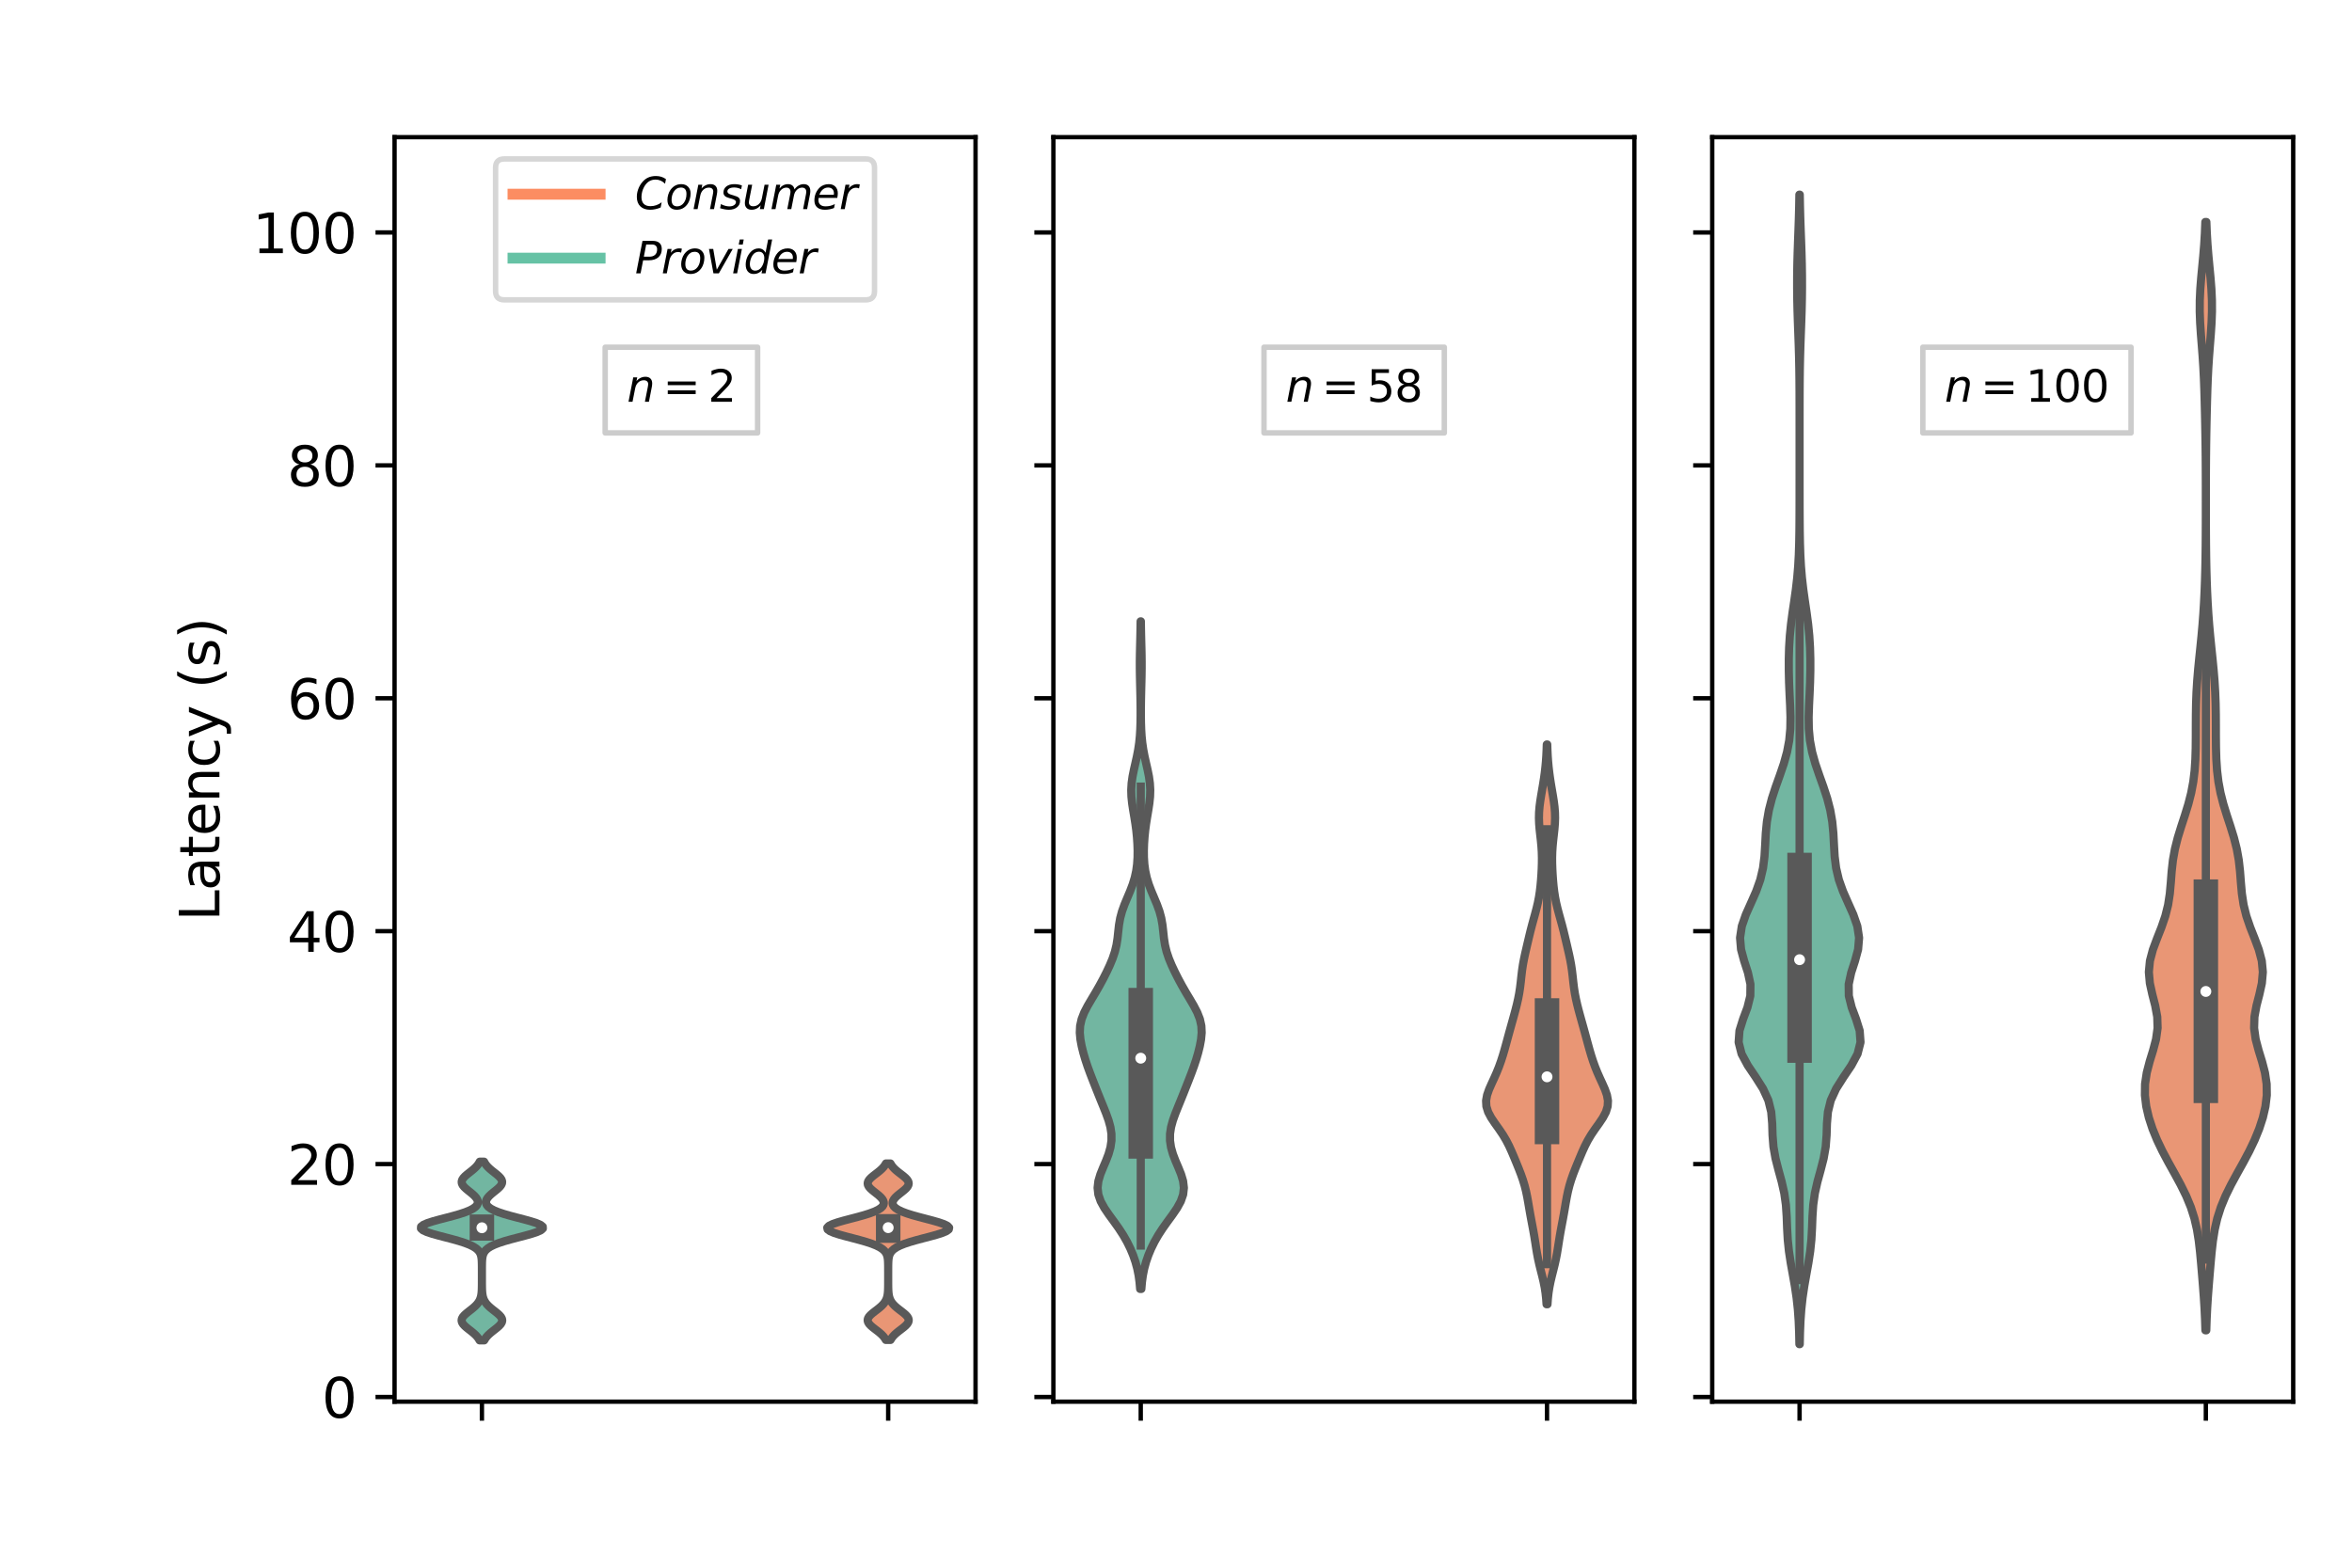 <?xml version="1.0" encoding="utf-8" standalone="no"?>
<!DOCTYPE svg PUBLIC "-//W3C//DTD SVG 1.1//EN"
  "http://www.w3.org/Graphics/SVG/1.1/DTD/svg11.dtd">
<svg xmlns:xlink="http://www.w3.org/1999/xlink" width="432pt" height="288pt" viewBox="0 0 432 288" xmlns="http://www.w3.org/2000/svg" version="1.1">
 <defs>
  <style type="text/css">*{stroke-linejoin: round; stroke-linecap: butt}</style>
 </defs>
 <g id="figure_1">
  <g id="patch_1">
   <path d="M 0 288 
L 432 288 
L 432 0 
L 0 0 
z
" style="fill: #ffffff"/>
  </g>
  <g id="axes_1">
   <g id="patch_2">
    <path d="M 72.47 257.498 
L 179.18 257.498 
L 179.18 25.2 
L 72.47 25.2 
z
" style="fill: #ffffff"/>
   </g>
   <g id="PolyCollection_1">
    <defs>
     <path id="m77e61d93c8" d="M 88.938 -41.762 
L 88.09 -41.762 
L 87.897 -42.093 
L 87.647 -42.425 
L 87.339 -42.756 
L 86.977 -43.088 
L 86.573 -43.419 
L 86.149 -43.751 
L 85.732 -44.083 
L 85.356 -44.414 
L 85.053 -44.746 
L 84.854 -45.077 
L 84.778 -45.409 
L 84.834 -45.74 
L 85.015 -46.072 
L 85.303 -46.404 
L 85.67 -46.735 
L 86.083 -47.067 
L 86.508 -47.398 
L 86.917 -47.73 
L 87.286 -48.061 
L 87.603 -48.393 
L 87.862 -48.725 
L 88.063 -49.056 
L 88.213 -49.388 
L 88.32 -49.719 
L 88.394 -50.051 
L 88.442 -50.382 
L 88.472 -50.714 
L 88.491 -51.046 
L 88.501 -51.377 
L 88.507 -51.709 
L 88.511 -52.04 
L 88.512 -52.372 
L 88.513 -52.703 
L 88.513 -53.035 
L 88.514 -53.367 
L 88.514 -53.698 
L 88.514 -54.03 
L 88.514 -54.361 
L 88.513 -54.693 
L 88.512 -55.024 
L 88.511 -55.356 
L 88.507 -55.688 
L 88.5 -56.019 
L 88.488 -56.351 
L 88.464 -56.682 
L 88.423 -57.014 
L 88.353 -57.345 
L 88.24 -57.677 
L 88.064 -58.009 
L 87.801 -58.34 
L 87.423 -58.672 
L 86.903 -59.003 
L 86.219 -59.335 
L 85.358 -59.666 
L 84.326 -59.998 
L 83.151 -60.33 
L 81.886 -60.661 
L 80.611 -60.993 
L 79.419 -61.324 
L 78.414 -61.656 
L 77.69 -61.987 
L 77.32 -62.319 
L 77.343 -62.651 
L 77.756 -62.982 
L 78.516 -63.314 
L 79.547 -63.645 
L 80.753 -63.977 
L 82.03 -64.308 
L 83.284 -64.64 
L 84.437 -64.972 
L 85.438 -65.303 
L 86.258 -65.635 
L 86.889 -65.966 
L 87.338 -66.298 
L 87.622 -66.629 
L 87.758 -66.961 
L 87.765 -67.293 
L 87.66 -67.624 
L 87.455 -67.956 
L 87.167 -68.287 
L 86.813 -68.619 
L 86.414 -68.951 
L 85.998 -69.282 
L 85.599 -69.614 
L 85.249 -69.945 
L 84.984 -70.277 
L 84.828 -70.608 
L 84.798 -70.94 
L 84.897 -71.272 
L 85.115 -71.603 
L 85.43 -71.935 
L 85.813 -72.266 
L 86.23 -72.598 
L 86.649 -72.929 
L 87.044 -73.261 
L 87.396 -73.593 
L 87.693 -73.924 
L 87.931 -74.256 
L 88.115 -74.587 
L 88.913 -74.587 
L 88.913 -74.587 
L 89.096 -74.256 
L 89.335 -73.924 
L 89.632 -73.593 
L 89.983 -73.261 
L 90.378 -72.929 
L 90.798 -72.598 
L 91.215 -72.266 
L 91.597 -71.935 
L 91.913 -71.603 
L 92.131 -71.272 
L 92.23 -70.94 
L 92.2 -70.608 
L 92.044 -70.277 
L 91.778 -69.945 
L 91.429 -69.614 
L 91.03 -69.282 
L 90.614 -68.951 
L 90.215 -68.619 
L 89.86 -68.287 
L 89.572 -67.956 
L 89.368 -67.624 
L 89.262 -67.293 
L 89.27 -66.961 
L 89.406 -66.629 
L 89.689 -66.298 
L 90.139 -65.966 
L 90.769 -65.635 
L 91.589 -65.303 
L 92.59 -64.972 
L 93.744 -64.64 
L 94.998 -64.308 
L 96.275 -63.977 
L 97.48 -63.645 
L 98.512 -63.314 
L 99.272 -62.982 
L 99.684 -62.651 
L 99.707 -62.319 
L 99.338 -61.987 
L 98.614 -61.656 
L 97.609 -61.324 
L 96.417 -60.993 
L 95.141 -60.661 
L 93.877 -60.33 
L 92.702 -59.998 
L 91.67 -59.666 
L 90.809 -59.335 
L 90.124 -59.003 
L 89.604 -58.672 
L 89.226 -58.34 
L 88.963 -58.009 
L 88.787 -57.677 
L 88.674 -57.345 
L 88.605 -57.014 
L 88.564 -56.682 
L 88.54 -56.351 
L 88.527 -56.019 
L 88.52 -55.688 
L 88.517 -55.356 
L 88.515 -55.024 
L 88.514 -54.693 
L 88.514 -54.361 
L 88.514 -54.03 
L 88.514 -53.698 
L 88.514 -53.367 
L 88.514 -53.035 
L 88.515 -52.703 
L 88.515 -52.372 
L 88.517 -52.04 
L 88.52 -51.709 
L 88.526 -51.377 
L 88.537 -51.046 
L 88.555 -50.714 
L 88.586 -50.382 
L 88.634 -50.051 
L 88.707 -49.719 
L 88.814 -49.388 
L 88.964 -49.056 
L 89.166 -48.725 
L 89.424 -48.393 
L 89.741 -48.061 
L 90.111 -47.73 
L 90.52 -47.398 
L 90.945 -47.067 
L 91.358 -46.735 
L 91.725 -46.404 
L 92.013 -46.072 
L 92.194 -45.74 
L 92.249 -45.409 
L 92.174 -45.077 
L 91.974 -44.746 
L 91.672 -44.414 
L 91.296 -44.083 
L 90.879 -43.751 
L 90.454 -43.419 
L 90.051 -43.088 
L 89.688 -42.756 
L 89.38 -42.425 
L 89.131 -42.093 
L 88.938 -41.762 
z
" style="stroke: #595959; stroke-width: 1.5"/>
    </defs>
    <g clip-path="url(#p64bc1ef913)">
     <use xlink:href="#m77e61d93c8" x="0" y="288" style="fill: #72b6a1; stroke: #595959; stroke-width: 1.5"/>
    </g>
   </g>
   <g id="PolyCollection_2">
    <defs>
     <path id="mc5a0f45229" d="M 163.569 -41.842 
L 162.704 -41.842 
L 162.508 -42.17 
L 162.255 -42.497 
L 161.943 -42.825 
L 161.576 -43.152 
L 161.168 -43.479 
L 160.74 -43.807 
L 160.319 -44.134 
L 159.94 -44.462 
L 159.635 -44.789 
L 159.435 -45.116 
L 159.358 -45.444 
L 159.415 -45.771 
L 159.597 -46.099 
L 159.888 -46.426 
L 160.258 -46.754 
L 160.674 -47.081 
L 161.104 -47.408 
L 161.516 -47.736 
L 161.89 -48.063 
L 162.211 -48.391 
L 162.473 -48.718 
L 162.677 -49.045 
L 162.83 -49.373 
L 162.939 -49.7 
L 163.013 -50.028 
L 163.062 -50.355 
L 163.093 -50.682 
L 163.112 -51.01 
L 163.123 -51.337 
L 163.129 -51.665 
L 163.133 -51.992 
L 163.135 -52.32 
L 163.135 -52.647 
L 163.136 -52.974 
L 163.136 -53.302 
L 163.136 -53.629 
L 163.136 -53.957 
L 163.136 -54.284 
L 163.135 -54.611 
L 163.135 -54.939 
L 163.133 -55.266 
L 163.129 -55.594 
L 163.122 -55.921 
L 163.109 -56.248 
L 163.086 -56.576 
L 163.045 -56.903 
L 162.976 -57.231 
L 162.865 -57.558 
L 162.694 -57.886 
L 162.44 -58.213 
L 162.075 -58.54 
L 161.575 -58.868 
L 160.917 -59.195 
L 160.089 -59.523 
L 159.094 -59.85 
L 157.955 -60.177 
L 156.721 -60.505 
L 155.463 -60.832 
L 154.269 -61.16 
L 153.238 -61.487 
L 152.461 -61.814 
L 152.015 -62.142 
L 151.943 -62.469 
L 152.253 -62.797 
L 152.915 -63.124 
L 153.863 -63.452 
L 155.008 -63.779 
L 156.253 -64.106 
L 157.504 -64.434 
L 158.679 -64.761 
L 159.721 -65.089 
L 160.592 -65.416 
L 161.279 -65.743 
L 161.783 -66.071 
L 162.115 -66.398 
L 162.293 -66.726 
L 162.333 -67.053 
L 162.252 -67.38 
L 162.064 -67.708 
L 161.787 -68.035 
L 161.438 -68.363 
L 161.039 -68.69 
L 160.62 -69.018 
L 160.214 -69.345 
L 159.855 -69.672 
L 159.577 -70 
L 159.409 -70.327 
L 159.368 -70.655 
L 159.458 -70.982 
L 159.669 -71.309 
L 159.982 -71.637 
L 160.365 -71.964 
L 160.786 -72.292 
L 161.212 -72.619 
L 161.616 -72.946 
L 161.976 -73.274 
L 162.281 -73.601 
L 162.528 -73.929 
L 162.719 -74.256 
L 163.554 -74.256 
L 163.554 -74.256 
L 163.744 -73.929 
L 163.991 -73.601 
L 164.297 -73.274 
L 164.657 -72.946 
L 165.06 -72.619 
L 165.486 -72.292 
L 165.907 -71.964 
L 166.291 -71.637 
L 166.603 -71.309 
L 166.815 -70.982 
L 166.905 -70.655 
L 166.863 -70.327 
L 166.695 -70 
L 166.418 -69.672 
L 166.059 -69.345 
L 165.652 -69.018 
L 165.233 -68.69 
L 164.835 -68.363 
L 164.485 -68.035 
L 164.208 -67.708 
L 164.021 -67.38 
L 163.94 -67.053 
L 163.98 -66.726 
L 164.157 -66.398 
L 164.489 -66.071 
L 164.993 -65.743 
L 165.68 -65.416 
L 166.552 -65.089 
L 167.593 -64.761 
L 168.769 -64.434 
L 170.019 -64.106 
L 171.264 -63.779 
L 172.41 -63.452 
L 173.357 -63.124 
L 174.019 -62.797 
L 174.33 -62.469 
L 174.258 -62.142 
L 173.811 -61.814 
L 173.035 -61.487 
L 172.003 -61.16 
L 170.809 -60.832 
L 169.551 -60.505 
L 168.317 -60.177 
L 167.179 -59.85 
L 166.183 -59.523 
L 165.355 -59.195 
L 164.697 -58.868 
L 164.197 -58.54 
L 163.833 -58.213 
L 163.578 -57.886 
L 163.407 -57.558 
L 163.296 -57.231 
L 163.228 -56.903 
L 163.187 -56.576 
L 163.163 -56.248 
L 163.15 -55.921 
L 163.143 -55.594 
L 163.14 -55.266 
L 163.138 -54.939 
L 163.137 -54.611 
L 163.137 -54.284 
L 163.136 -53.957 
L 163.136 -53.629 
L 163.136 -53.302 
L 163.137 -52.974 
L 163.137 -52.647 
L 163.138 -52.32 
L 163.14 -51.992 
L 163.143 -51.665 
L 163.149 -51.337 
L 163.16 -51.01 
L 163.179 -50.682 
L 163.21 -50.355 
L 163.259 -50.028 
L 163.334 -49.7 
L 163.443 -49.373 
L 163.595 -49.045 
L 163.799 -48.718 
L 164.061 -48.391 
L 164.382 -48.063 
L 164.756 -47.736 
L 165.169 -47.408 
L 165.598 -47.081 
L 166.015 -46.754 
L 166.385 -46.426 
L 166.675 -46.099 
L 166.858 -45.771 
L 166.914 -45.444 
L 166.838 -45.116 
L 166.637 -44.789 
L 166.333 -44.462 
L 165.953 -44.134 
L 165.533 -43.807 
L 165.104 -43.479 
L 164.696 -43.152 
L 164.33 -42.825 
L 164.018 -42.497 
L 163.765 -42.17 
L 163.569 -41.842 
z
" style="stroke: #595959; stroke-width: 1.5"/>
    </defs>
    <g clip-path="url(#p64bc1ef913)">
     <use xlink:href="#mc5a0f45229" x="0" y="288" style="fill: #e99675; stroke: #595959; stroke-width: 1.5"/>
    </g>
   </g>
   <g id="matplotlib.axis_1">
    <g id="xtick_1">
     <g id="line2d_1">
      <defs>
       <path id="mdb3e92db4f" d="M 0 0 
L 0 3.5 
" style="stroke: #000000; stroke-width: 0.8"/>
      </defs>
      <g>
       <use xlink:href="#mdb3e92db4f" x="88.514" y="257.498" style="stroke: #000000; stroke-width: 0.8"/>
      </g>
     </g>
    </g>
    <g id="xtick_2">
     <g id="line2d_2">
      <g>
       <use xlink:href="#mdb3e92db4f" x="163.136" y="257.498" style="stroke: #000000; stroke-width: 0.8"/>
      </g>
     </g>
    </g>
   </g>
   <g id="matplotlib.axis_2">
    <g id="ytick_1">
     <g id="line2d_3">
      <defs>
       <path id="m684b907721" d="M 0 0 
L -3.5 0 
" style="stroke: #000000; stroke-width: 0.8"/>
      </defs>
      <g>
       <use xlink:href="#m684b907721" x="72.47" y="256.641" style="stroke: #000000; stroke-width: 0.8"/>
      </g>
     </g>
     <g id="text_1">
      <!-- 0 -->
      <g transform="translate(59.108 260.44) scale(0.1 -0.1)">
       <defs>
        <path id="DejaVuSans-30" d="M 2034 4250 
Q 1547 4250 1301 3770 
Q 1056 3291 1056 2328 
Q 1056 1369 1301 889 
Q 1547 409 2034 409 
Q 2525 409 2770 889 
Q 3016 1369 3016 2328 
Q 3016 3291 2770 3770 
Q 2525 4250 2034 4250 
z
M 2034 4750 
Q 2819 4750 3233 4129 
Q 3647 3509 3647 2328 
Q 3647 1150 3233 529 
Q 2819 -91 2034 -91 
Q 1250 -91 836 529 
Q 422 1150 422 2328 
Q 422 3509 836 4129 
Q 1250 4750 2034 4750 
z
" transform="scale(0.016)"/>
       </defs>
       <use xlink:href="#DejaVuSans-30"/>
      </g>
     </g>
    </g>
    <g id="ytick_2">
     <g id="line2d_4">
      <g>
       <use xlink:href="#m684b907721" x="72.47" y="213.854" style="stroke: #000000; stroke-width: 0.8"/>
      </g>
     </g>
     <g id="text_2">
      <!-- 20 -->
      <g transform="translate(52.745 217.654) scale(0.1 -0.1)">
       <defs>
        <path id="DejaVuSans-32" d="M 1228 531 
L 3431 531 
L 3431 0 
L 469 0 
L 469 531 
Q 828 903 1448 1529 
Q 2069 2156 2228 2338 
Q 2531 2678 2651 2914 
Q 2772 3150 2772 3378 
Q 2772 3750 2511 3984 
Q 2250 4219 1831 4219 
Q 1534 4219 1204 4116 
Q 875 4013 500 3803 
L 500 4441 
Q 881 4594 1212 4672 
Q 1544 4750 1819 4750 
Q 2544 4750 2975 4387 
Q 3406 4025 3406 3419 
Q 3406 3131 3298 2873 
Q 3191 2616 2906 2266 
Q 2828 2175 2409 1742 
Q 1991 1309 1228 531 
z
" transform="scale(0.016)"/>
       </defs>
       <use xlink:href="#DejaVuSans-32"/>
       <use xlink:href="#DejaVuSans-30" x="63.623"/>
      </g>
     </g>
    </g>
    <g id="ytick_3">
     <g id="line2d_5">
      <g>
       <use xlink:href="#m684b907721" x="72.47" y="171.068" style="stroke: #000000; stroke-width: 0.8"/>
      </g>
     </g>
     <g id="text_3">
      <!-- 40 -->
      <g transform="translate(52.745 174.867) scale(0.1 -0.1)">
       <defs>
        <path id="DejaVuSans-34" d="M 2419 4116 
L 825 1625 
L 2419 1625 
L 2419 4116 
z
M 2253 4666 
L 3047 4666 
L 3047 1625 
L 3713 1625 
L 3713 1100 
L 3047 1100 
L 3047 0 
L 2419 0 
L 2419 1100 
L 313 1100 
L 313 1709 
L 2253 4666 
z
" transform="scale(0.016)"/>
       </defs>
       <use xlink:href="#DejaVuSans-34"/>
       <use xlink:href="#DejaVuSans-30" x="63.623"/>
      </g>
     </g>
    </g>
    <g id="ytick_4">
     <g id="line2d_6">
      <g>
       <use xlink:href="#m684b907721" x="72.47" y="128.281" style="stroke: #000000; stroke-width: 0.8"/>
      </g>
     </g>
     <g id="text_4">
      <!-- 60 -->
      <g transform="translate(52.745 132.08) scale(0.1 -0.1)">
       <defs>
        <path id="DejaVuSans-36" d="M 2113 2584 
Q 1688 2584 1439 2293 
Q 1191 2003 1191 1497 
Q 1191 994 1439 701 
Q 1688 409 2113 409 
Q 2538 409 2786 701 
Q 3034 994 3034 1497 
Q 3034 2003 2786 2293 
Q 2538 2584 2113 2584 
z
M 3366 4563 
L 3366 3988 
Q 3128 4100 2886 4159 
Q 2644 4219 2406 4219 
Q 1781 4219 1451 3797 
Q 1122 3375 1075 2522 
Q 1259 2794 1537 2939 
Q 1816 3084 2150 3084 
Q 2853 3084 3261 2657 
Q 3669 2231 3669 1497 
Q 3669 778 3244 343 
Q 2819 -91 2113 -91 
Q 1303 -91 875 529 
Q 447 1150 447 2328 
Q 447 3434 972 4092 
Q 1497 4750 2381 4750 
Q 2619 4750 2861 4703 
Q 3103 4656 3366 4563 
z
" transform="scale(0.016)"/>
       </defs>
       <use xlink:href="#DejaVuSans-36"/>
       <use xlink:href="#DejaVuSans-30" x="63.623"/>
      </g>
     </g>
    </g>
    <g id="ytick_5">
     <g id="line2d_7">
      <g>
       <use xlink:href="#m684b907721" x="72.47" y="85.494" style="stroke: #000000; stroke-width: 0.8"/>
      </g>
     </g>
     <g id="text_5">
      <!-- 80 -->
      <g transform="translate(52.745 89.293) scale(0.1 -0.1)">
       <defs>
        <path id="DejaVuSans-38" d="M 2034 2216 
Q 1584 2216 1326 1975 
Q 1069 1734 1069 1313 
Q 1069 891 1326 650 
Q 1584 409 2034 409 
Q 2484 409 2743 651 
Q 3003 894 3003 1313 
Q 3003 1734 2745 1975 
Q 2488 2216 2034 2216 
z
M 1403 2484 
Q 997 2584 770 2862 
Q 544 3141 544 3541 
Q 544 4100 942 4425 
Q 1341 4750 2034 4750 
Q 2731 4750 3128 4425 
Q 3525 4100 3525 3541 
Q 3525 3141 3298 2862 
Q 3072 2584 2669 2484 
Q 3125 2378 3379 2068 
Q 3634 1759 3634 1313 
Q 3634 634 3220 271 
Q 2806 -91 2034 -91 
Q 1263 -91 848 271 
Q 434 634 434 1313 
Q 434 1759 690 2068 
Q 947 2378 1403 2484 
z
M 1172 3481 
Q 1172 3119 1398 2916 
Q 1625 2713 2034 2713 
Q 2441 2713 2670 2916 
Q 2900 3119 2900 3481 
Q 2900 3844 2670 4047 
Q 2441 4250 2034 4250 
Q 1625 4250 1398 4047 
Q 1172 3844 1172 3481 
z
" transform="scale(0.016)"/>
       </defs>
       <use xlink:href="#DejaVuSans-38"/>
       <use xlink:href="#DejaVuSans-30" x="63.623"/>
      </g>
     </g>
    </g>
    <g id="ytick_6">
     <g id="line2d_8">
      <g>
       <use xlink:href="#m684b907721" x="72.47" y="42.707" style="stroke: #000000; stroke-width: 0.8"/>
      </g>
     </g>
     <g id="text_6">
      <!-- 100 -->
      <g transform="translate(46.383 46.507) scale(0.1 -0.1)">
       <defs>
        <path id="DejaVuSans-31" d="M 794 531 
L 1825 531 
L 1825 4091 
L 703 3866 
L 703 4441 
L 1819 4666 
L 2450 4666 
L 2450 531 
L 3481 531 
L 3481 0 
L 794 0 
L 794 531 
z
" transform="scale(0.016)"/>
       </defs>
       <use xlink:href="#DejaVuSans-31"/>
       <use xlink:href="#DejaVuSans-30" x="63.623"/>
       <use xlink:href="#DejaVuSans-30" x="127.246"/>
      </g>
     </g>
    </g>
    <g id="text_7">
     <!-- Latency (s) -->
     <g transform="translate(40.303 169.208) rotate(-90) scale(0.1 -0.1)">
      <defs>
       <path id="DejaVuSans-4c" d="M 628 4666 
L 1259 4666 
L 1259 531 
L 3531 531 
L 3531 0 
L 628 0 
L 628 4666 
z
" transform="scale(0.016)"/>
       <path id="DejaVuSans-61" d="M 2194 1759 
Q 1497 1759 1228 1600 
Q 959 1441 959 1056 
Q 959 750 1161 570 
Q 1363 391 1709 391 
Q 2188 391 2477 730 
Q 2766 1069 2766 1631 
L 2766 1759 
L 2194 1759 
z
M 3341 1997 
L 3341 0 
L 2766 0 
L 2766 531 
Q 2569 213 2275 61 
Q 1981 -91 1556 -91 
Q 1019 -91 701 211 
Q 384 513 384 1019 
Q 384 1609 779 1909 
Q 1175 2209 1959 2209 
L 2766 2209 
L 2766 2266 
Q 2766 2663 2505 2880 
Q 2244 3097 1772 3097 
Q 1472 3097 1187 3025 
Q 903 2953 641 2809 
L 641 3341 
Q 956 3463 1253 3523 
Q 1550 3584 1831 3584 
Q 2591 3584 2966 3190 
Q 3341 2797 3341 1997 
z
" transform="scale(0.016)"/>
       <path id="DejaVuSans-74" d="M 1172 4494 
L 1172 3500 
L 2356 3500 
L 2356 3053 
L 1172 3053 
L 1172 1153 
Q 1172 725 1289 603 
Q 1406 481 1766 481 
L 2356 481 
L 2356 0 
L 1766 0 
Q 1100 0 847 248 
Q 594 497 594 1153 
L 594 3053 
L 172 3053 
L 172 3500 
L 594 3500 
L 594 4494 
L 1172 4494 
z
" transform="scale(0.016)"/>
       <path id="DejaVuSans-65" d="M 3597 1894 
L 3597 1613 
L 953 1613 
Q 991 1019 1311 708 
Q 1631 397 2203 397 
Q 2534 397 2845 478 
Q 3156 559 3463 722 
L 3463 178 
Q 3153 47 2828 -22 
Q 2503 -91 2169 -91 
Q 1331 -91 842 396 
Q 353 884 353 1716 
Q 353 2575 817 3079 
Q 1281 3584 2069 3584 
Q 2775 3584 3186 3129 
Q 3597 2675 3597 1894 
z
M 3022 2063 
Q 3016 2534 2758 2815 
Q 2500 3097 2075 3097 
Q 1594 3097 1305 2825 
Q 1016 2553 972 2059 
L 3022 2063 
z
" transform="scale(0.016)"/>
       <path id="DejaVuSans-6e" d="M 3513 2113 
L 3513 0 
L 2938 0 
L 2938 2094 
Q 2938 2591 2744 2837 
Q 2550 3084 2163 3084 
Q 1697 3084 1428 2787 
Q 1159 2491 1159 1978 
L 1159 0 
L 581 0 
L 581 3500 
L 1159 3500 
L 1159 2956 
Q 1366 3272 1645 3428 
Q 1925 3584 2291 3584 
Q 2894 3584 3203 3211 
Q 3513 2838 3513 2113 
z
" transform="scale(0.016)"/>
       <path id="DejaVuSans-63" d="M 3122 3366 
L 3122 2828 
Q 2878 2963 2633 3030 
Q 2388 3097 2138 3097 
Q 1578 3097 1268 2742 
Q 959 2388 959 1747 
Q 959 1106 1268 751 
Q 1578 397 2138 397 
Q 2388 397 2633 464 
Q 2878 531 3122 666 
L 3122 134 
Q 2881 22 2623 -34 
Q 2366 -91 2075 -91 
Q 1284 -91 818 406 
Q 353 903 353 1747 
Q 353 2603 823 3093 
Q 1294 3584 2113 3584 
Q 2378 3584 2631 3529 
Q 2884 3475 3122 3366 
z
" transform="scale(0.016)"/>
       <path id="DejaVuSans-79" d="M 2059 -325 
Q 1816 -950 1584 -1140 
Q 1353 -1331 966 -1331 
L 506 -1331 
L 506 -850 
L 844 -850 
Q 1081 -850 1212 -737 
Q 1344 -625 1503 -206 
L 1606 56 
L 191 3500 
L 800 3500 
L 1894 763 
L 2988 3500 
L 3597 3500 
L 2059 -325 
z
" transform="scale(0.016)"/>
       <path id="DejaVuSans-20" transform="scale(0.016)"/>
       <path id="DejaVuSans-28" d="M 1984 4856 
Q 1566 4138 1362 3434 
Q 1159 2731 1159 2009 
Q 1159 1288 1364 580 
Q 1569 -128 1984 -844 
L 1484 -844 
Q 1016 -109 783 600 
Q 550 1309 550 2009 
Q 550 2706 781 3412 
Q 1013 4119 1484 4856 
L 1984 4856 
z
" transform="scale(0.016)"/>
       <path id="DejaVuSans-73" d="M 2834 3397 
L 2834 2853 
Q 2591 2978 2328 3040 
Q 2066 3103 1784 3103 
Q 1356 3103 1142 2972 
Q 928 2841 928 2578 
Q 928 2378 1081 2264 
Q 1234 2150 1697 2047 
L 1894 2003 
Q 2506 1872 2764 1633 
Q 3022 1394 3022 966 
Q 3022 478 2636 193 
Q 2250 -91 1575 -91 
Q 1294 -91 989 -36 
Q 684 19 347 128 
L 347 722 
Q 666 556 975 473 
Q 1284 391 1588 391 
Q 1994 391 2212 530 
Q 2431 669 2431 922 
Q 2431 1156 2273 1281 
Q 2116 1406 1581 1522 
L 1381 1569 
Q 847 1681 609 1914 
Q 372 2147 372 2553 
Q 372 3047 722 3315 
Q 1072 3584 1716 3584 
Q 2034 3584 2315 3537 
Q 2597 3491 2834 3397 
z
" transform="scale(0.016)"/>
       <path id="DejaVuSans-29" d="M 513 4856 
L 1013 4856 
Q 1481 4119 1714 3412 
Q 1947 2706 1947 2009 
Q 1947 1309 1714 600 
Q 1481 -109 1013 -844 
L 513 -844 
Q 928 -128 1133 580 
Q 1338 1288 1338 2009 
Q 1338 2731 1133 3434 
Q 928 4138 513 4856 
z
" transform="scale(0.016)"/>
      </defs>
      <use xlink:href="#DejaVuSans-4c"/>
      <use xlink:href="#DejaVuSans-61" x="55.713"/>
      <use xlink:href="#DejaVuSans-74" x="116.992"/>
      <use xlink:href="#DejaVuSans-65" x="156.201"/>
      <use xlink:href="#DejaVuSans-6e" x="217.725"/>
      <use xlink:href="#DejaVuSans-63" x="281.104"/>
      <use xlink:href="#DejaVuSans-79" x="336.084"/>
      <use xlink:href="#DejaVuSans-20" x="395.264"/>
      <use xlink:href="#DejaVuSans-28" x="427.051"/>
      <use xlink:href="#DejaVuSans-73" x="466.064"/>
      <use xlink:href="#DejaVuSans-29" x="518.164"/>
     </g>
    </g>
   </g>
   <g id="line2d_9">
    <path d="M 88.514 225.672 
L 88.514 225.338 
" clip-path="url(#p64bc1ef913)" style="fill: none; stroke: #595959; stroke-width: 1.5; stroke-linecap: square"/>
   </g>
   <g id="line2d_10">
    <path d="M 88.514 225.668 
L 88.514 225.361 
" clip-path="url(#p64bc1ef913)" style="fill: none; stroke: #595959; stroke-width: 4.5; stroke-linecap: square"/>
   </g>
   <g id="line2d_11">
    <path d="M 163.136 226.113 
L 163.136 225.227 
" clip-path="url(#p64bc1ef913)" style="fill: none; stroke: #595959; stroke-width: 1.5; stroke-linecap: square"/>
   </g>
   <g id="line2d_12">
    <path d="M 163.136 226.071 
L 163.136 225.286 
" clip-path="url(#p64bc1ef913)" style="fill: none; stroke: #595959; stroke-width: 4.5; stroke-linecap: square"/>
   </g>
   <g id="line2d_13"/>
   <g id="line2d_14"/>
   <g id="patch_3">
    <path d="M 72.47 257.498 
L 72.47 25.2 
" style="fill: none; stroke: #000000; stroke-width: 0.8; stroke-linejoin: miter; stroke-linecap: square"/>
   </g>
   <g id="patch_4">
    <path d="M 179.18 257.498 
L 179.18 25.2 
" style="fill: none; stroke: #000000; stroke-width: 0.8; stroke-linejoin: miter; stroke-linecap: square"/>
   </g>
   <g id="patch_5">
    <path d="M 72.47 257.498 
L 179.18 257.498 
" style="fill: none; stroke: #000000; stroke-width: 0.8; stroke-linejoin: miter; stroke-linecap: square"/>
   </g>
   <g id="patch_6">
    <path d="M 72.47 25.2 
L 179.18 25.2 
" style="fill: none; stroke: #000000; stroke-width: 0.8; stroke-linejoin: miter; stroke-linecap: square"/>
   </g>
   <g id="PathCollection_1">
    <defs>
     <path id="m5874d994c7" d="M 0 1.5 
C 0.398 1.5 0.779 1.342 1.061 1.061 
C 1.342 0.779 1.5 0.398 1.5 0 
C 1.5 -0.398 1.342 -0.779 1.061 -1.061 
C 0.779 -1.342 0.398 -1.5 0 -1.5 
C -0.398 -1.5 -0.779 -1.342 -1.061 -1.061 
C -1.342 -0.779 -1.5 -0.398 -1.5 0 
C -1.5 0.398 -1.342 0.779 -1.061 1.061 
C -0.779 1.342 -0.398 1.5 0 1.5 
z
" style="stroke: #595959"/>
    </defs>
    <g clip-path="url(#p64bc1ef913)">
     <use xlink:href="#m5874d994c7" x="88.514" y="225.553" style="fill: #ffffff; stroke: #595959"/>
    </g>
   </g>
   <g id="PathCollection_2">
    <g clip-path="url(#p64bc1ef913)">
     <use xlink:href="#m5874d994c7" x="163.136" y="225.531" style="fill: #ffffff; stroke: #595959"/>
    </g>
   </g>
   <g id="text_8">
    <g id="patch_7">
     <path d="M 111.154 79.531 
L 139.154 79.531 
L 139.154 63.788 
L 111.154 63.788 
z
" style="fill: #ffffff; opacity: 0.2; stroke: #000000; stroke-linejoin: miter"/>
    </g>
    <!-- $n = 2$ -->
    <g transform="translate(115.154 73.867) scale(0.08 -0.08)">
     <defs>
      <path id="DejaVuSans-Oblique-6e" d="M 3566 2113 
L 3156 0 
L 2578 0 
L 2988 2091 
Q 3016 2238 3031 2350 
Q 3047 2463 3047 2528 
Q 3047 2791 2881 2937 
Q 2716 3084 2419 3084 
Q 1956 3084 1622 2776 
Q 1288 2469 1184 1941 
L 800 0 
L 225 0 
L 903 3500 
L 1478 3500 
L 1363 2950 
Q 1603 3253 1940 3418 
Q 2278 3584 2650 3584 
Q 3113 3584 3367 3334 
Q 3622 3084 3622 2631 
Q 3622 2519 3608 2391 
Q 3594 2263 3566 2113 
z
" transform="scale(0.016)"/>
      <path id="DejaVuSans-3d" d="M 678 2906 
L 4684 2906 
L 4684 2381 
L 678 2381 
L 678 2906 
z
M 678 1631 
L 4684 1631 
L 4684 1100 
L 678 1100 
L 678 1631 
z
" transform="scale(0.016)"/>
     </defs>
     <use xlink:href="#DejaVuSans-Oblique-6e" transform="translate(0 0.781)"/>
     <use xlink:href="#DejaVuSans-3d" transform="translate(82.861 0.781)"/>
     <use xlink:href="#DejaVuSans-32" transform="translate(186.133 0.781)"/>
    </g>
   </g>
   <g id="legend_1">
    <g id="patch_8">
     <path d="M 92.625 55.085 
L 159.025 55.085 
Q 160.625 55.085 160.625 53.485 
L 160.625 30.8 
Q 160.625 29.2 159.025 29.2 
L 92.625 29.2 
Q 91.025 29.2 91.025 30.8 
L 91.025 53.485 
Q 91.025 55.085 92.625 55.085 
z
" style="fill: #ffffff; opacity: 0.8; stroke: #cccccc; stroke-linejoin: miter"/>
    </g>
    <g id="line2d_15">
     <path d="M 94.225 35.679 
L 102.225 35.679 
L 110.225 35.679 
" style="fill: none; stroke: #fc8d62; stroke-width: 2; stroke-linecap: square"/>
    </g>
    <g id="text_9">
     <!-- $Consumer$ -->
     <g transform="translate(116.625 38.479) scale(0.08 -0.08)">
      <defs>
       <path id="DejaVuSans-Oblique-43" d="M 4447 4306 
L 4319 3641 
Q 4019 3944 3683 4091 
Q 3347 4238 2956 4238 
Q 2422 4238 2017 3981 
Q 1613 3725 1319 3200 
Q 1131 2863 1032 2486 
Q 934 2109 934 1728 
Q 934 1091 1264 756 
Q 1594 422 2222 422 
Q 2656 422 3056 561 
Q 3456 700 3834 978 
L 3688 231 
Q 3316 72 2936 -9 
Q 2556 -91 2175 -91 
Q 1278 -91 773 396 
Q 269 884 269 1753 
Q 269 2309 461 2846 
Q 653 3384 1013 3828 
Q 1394 4300 1883 4525 
Q 2372 4750 3022 4750 
Q 3422 4750 3780 4639 
Q 4138 4528 4447 4306 
z
" transform="scale(0.016)"/>
       <path id="DejaVuSans-Oblique-6f" d="M 1625 -91 
Q 1009 -91 651 289 
Q 294 669 294 1325 
Q 294 1706 417 2101 
Q 541 2497 738 2766 
Q 1047 3184 1428 3384 
Q 1809 3584 2291 3584 
Q 2888 3584 3255 3212 
Q 3622 2841 3622 2241 
Q 3622 1825 3500 1412 
Q 3378 1000 3181 728 
Q 2875 309 2494 109 
Q 2113 -91 1625 -91 
z
M 891 1344 
Q 891 869 1089 633 
Q 1288 397 1691 397 
Q 2269 397 2648 901 
Q 3028 1406 3028 2181 
Q 3028 2634 2825 2865 
Q 2622 3097 2228 3097 
Q 1903 3097 1650 2945 
Q 1397 2794 1197 2484 
Q 1050 2253 970 1956 
Q 891 1659 891 1344 
z
" transform="scale(0.016)"/>
       <path id="DejaVuSans-Oblique-73" d="M 3200 3397 
L 3091 2853 
Q 2863 2978 2609 3040 
Q 2356 3103 2088 3103 
Q 1634 3103 1373 2948 
Q 1113 2794 1113 2528 
Q 1113 2219 1719 2053 
Q 1766 2041 1788 2034 
L 1972 1978 
Q 2547 1819 2739 1644 
Q 2931 1469 2931 1166 
Q 2931 609 2489 259 
Q 2047 -91 1331 -91 
Q 1053 -91 747 -37 
Q 441 16 72 128 
L 184 722 
Q 500 559 806 475 
Q 1113 391 1394 391 
Q 1816 391 2080 572 
Q 2344 753 2344 1031 
Q 2344 1331 1650 1516 
L 1591 1531 
L 1394 1581 
Q 956 1697 753 1886 
Q 550 2075 550 2369 
Q 550 2928 970 3256 
Q 1391 3584 2113 3584 
Q 2397 3584 2667 3537 
Q 2938 3491 3200 3397 
z
" transform="scale(0.016)"/>
       <path id="DejaVuSans-Oblique-75" d="M 428 1388 
L 838 3500 
L 1416 3500 
L 1006 1409 
Q 975 1256 961 1147 
Q 947 1038 947 966 
Q 947 700 1109 554 
Q 1272 409 1569 409 
Q 2031 409 2368 721 
Q 2706 1034 2809 1563 
L 3194 3500 
L 3769 3500 
L 3091 0 
L 2516 0 
L 2631 550 
Q 2388 244 2052 76 
Q 1716 -91 1338 -91 
Q 878 -91 622 161 
Q 366 413 366 863 
Q 366 956 381 1097 
Q 397 1238 428 1388 
z
" transform="scale(0.016)"/>
       <path id="DejaVuSans-Oblique-6d" d="M 5747 2113 
L 5338 0 
L 4763 0 
L 5166 2094 
Q 5191 2228 5203 2325 
Q 5216 2422 5216 2491 
Q 5216 2772 5059 2928 
Q 4903 3084 4622 3084 
Q 4203 3084 3875 2770 
Q 3547 2456 3450 1953 
L 3066 0 
L 2491 0 
L 2900 2094 
Q 2925 2209 2937 2307 
Q 2950 2406 2950 2484 
Q 2950 2769 2794 2926 
Q 2638 3084 2363 3084 
Q 1938 3084 1609 2770 
Q 1281 2456 1184 1953 
L 800 0 
L 225 0 
L 909 3500 
L 1484 3500 
L 1375 2956 
Q 1609 3263 1923 3423 
Q 2238 3584 2597 3584 
Q 2978 3584 3223 3384 
Q 3469 3184 3519 2828 
Q 3781 3197 4126 3390 
Q 4472 3584 4856 3584 
Q 5306 3584 5551 3325 
Q 5797 3066 5797 2591 
Q 5797 2488 5784 2364 
Q 5772 2241 5747 2113 
z
" transform="scale(0.016)"/>
       <path id="DejaVuSans-Oblique-65" d="M 3078 2063 
Q 3088 2113 3092 2166 
Q 3097 2219 3097 2272 
Q 3097 2653 2873 2875 
Q 2650 3097 2266 3097 
Q 1838 3097 1509 2826 
Q 1181 2556 1013 2059 
L 3078 2063 
z
M 3578 1613 
L 903 1613 
Q 884 1494 878 1425 
Q 872 1356 872 1306 
Q 872 872 1139 634 
Q 1406 397 1894 397 
Q 2269 397 2603 481 
Q 2938 566 3225 728 
L 3116 159 
Q 2806 34 2476 -28 
Q 2147 -91 1806 -91 
Q 1078 -91 686 257 
Q 294 606 294 1247 
Q 294 1794 489 2264 
Q 684 2734 1063 3103 
Q 1306 3334 1642 3459 
Q 1978 3584 2356 3584 
Q 2950 3584 3301 3228 
Q 3653 2872 3653 2272 
Q 3653 2128 3634 1964 
Q 3616 1800 3578 1613 
z
" transform="scale(0.016)"/>
       <path id="DejaVuSans-Oblique-72" d="M 2853 2969 
Q 2766 3016 2653 3041 
Q 2541 3066 2413 3066 
Q 1953 3066 1609 2717 
Q 1266 2369 1153 1784 
L 800 0 
L 225 0 
L 909 3500 
L 1484 3500 
L 1375 2956 
Q 1603 3259 1920 3421 
Q 2238 3584 2597 3584 
Q 2691 3584 2781 3573 
Q 2872 3563 2963 3538 
L 2853 2969 
z
" transform="scale(0.016)"/>
      </defs>
      <use xlink:href="#DejaVuSans-Oblique-43" transform="translate(0 0.781)"/>
      <use xlink:href="#DejaVuSans-Oblique-6f" transform="translate(69.824 0.781)"/>
      <use xlink:href="#DejaVuSans-Oblique-6e" transform="translate(131.006 0.781)"/>
      <use xlink:href="#DejaVuSans-Oblique-73" transform="translate(194.385 0.781)"/>
      <use xlink:href="#DejaVuSans-Oblique-75" transform="translate(246.484 0.781)"/>
      <use xlink:href="#DejaVuSans-Oblique-6d" transform="translate(309.863 0.781)"/>
      <use xlink:href="#DejaVuSans-Oblique-65" transform="translate(407.275 0.781)"/>
      <use xlink:href="#DejaVuSans-Oblique-72" transform="translate(468.799 0.781)"/>
     </g>
    </g>
    <g id="line2d_16">
     <path d="M 94.225 47.421 
L 102.225 47.421 
L 110.225 47.421 
" style="fill: none; stroke: #66c2a5; stroke-width: 2; stroke-linecap: square"/>
    </g>
    <g id="text_10">
     <!-- $Provider$ -->
     <g transform="translate(116.625 50.221) scale(0.08 -0.08)">
      <defs>
       <path id="DejaVuSans-Oblique-50" d="M 1081 4666 
L 2541 4666 
Q 3178 4666 3512 4369 
Q 3847 4072 3847 3500 
Q 3847 2731 3353 2303 
Q 2859 1875 1966 1875 
L 1172 1875 
L 806 0 
L 172 0 
L 1081 4666 
z
M 1613 4147 
L 1275 2394 
L 2069 2394 
Q 2606 2394 2893 2669 
Q 3181 2944 3181 3456 
Q 3181 3784 2986 3965 
Q 2791 4147 2438 4147 
L 1613 4147 
z
" transform="scale(0.016)"/>
       <path id="DejaVuSans-Oblique-76" d="M 459 3500 
L 1069 3500 
L 1581 525 
L 3256 3500 
L 3866 3500 
L 1875 0 
L 1100 0 
L 459 3500 
z
" transform="scale(0.016)"/>
       <path id="DejaVuSans-Oblique-69" d="M 1172 4863 
L 1747 4863 
L 1606 4134 
L 1031 4134 
L 1172 4863 
z
M 909 3500 
L 1484 3500 
L 800 0 
L 225 0 
L 909 3500 
z
" transform="scale(0.016)"/>
       <path id="DejaVuSans-Oblique-64" d="M 2675 525 
Q 2444 222 2128 65 
Q 1813 -91 1428 -91 
Q 903 -91 598 267 
Q 294 625 294 1247 
Q 294 1766 478 2236 
Q 663 2706 1013 3078 
Q 1244 3325 1534 3454 
Q 1825 3584 2144 3584 
Q 2481 3584 2739 3421 
Q 2997 3259 3138 2956 
L 3513 4863 
L 4091 4863 
L 3144 0 
L 2566 0 
L 2675 525 
z
M 891 1350 
Q 891 897 1095 644 
Q 1300 391 1663 391 
Q 1931 391 2161 520 
Q 2391 650 2566 903 
Q 2750 1166 2856 1509 
Q 2963 1853 2963 2188 
Q 2963 2622 2758 2865 
Q 2553 3109 2194 3109 
Q 1922 3109 1687 2981 
Q 1453 2853 1288 2613 
Q 1106 2353 998 2009 
Q 891 1666 891 1350 
z
" transform="scale(0.016)"/>
      </defs>
      <use xlink:href="#DejaVuSans-Oblique-50" transform="translate(0 0.016)"/>
      <use xlink:href="#DejaVuSans-Oblique-72" transform="translate(60.303 0.016)"/>
      <use xlink:href="#DejaVuSans-Oblique-6f" transform="translate(101.416 0.016)"/>
      <use xlink:href="#DejaVuSans-Oblique-76" transform="translate(162.598 0.016)"/>
      <use xlink:href="#DejaVuSans-Oblique-69" transform="translate(221.777 0.016)"/>
      <use xlink:href="#DejaVuSans-Oblique-64" transform="translate(249.561 0.016)"/>
      <use xlink:href="#DejaVuSans-Oblique-65" transform="translate(313.037 0.016)"/>
      <use xlink:href="#DejaVuSans-Oblique-72" transform="translate(374.561 0.016)"/>
     </g>
    </g>
   </g>
  </g>
  <g id="axes_2">
   <g id="patch_9">
    <path d="M 193.48 257.498 
L 300.19 257.498 
L 300.19 25.2 
L 193.48 25.2 
z
" style="fill: #ffffff"/>
   </g>
   <g id="PolyCollection_3">
    <defs>
     <path id="m7cbe6dfbf5" d="M 209.637 -51.208 
L 209.411 -51.208 
L 209.306 -52.447 
L 209.137 -53.686 
L 208.89 -54.924 
L 208.554 -56.163 
L 208.127 -57.402 
L 207.609 -58.641 
L 206.998 -59.88 
L 206.289 -61.119 
L 205.482 -62.357 
L 204.598 -63.596 
L 203.692 -64.835 
L 202.849 -66.074 
L 202.168 -67.313 
L 201.737 -68.552 
L 201.599 -69.79 
L 201.744 -71.029 
L 202.113 -72.268 
L 202.612 -73.507 
L 203.142 -74.746 
L 203.615 -75.985 
L 203.965 -77.224 
L 204.148 -78.462 
L 204.143 -79.701 
L 203.955 -80.94 
L 203.615 -82.179 
L 203.171 -83.418 
L 202.676 -84.657 
L 202.17 -85.895 
L 201.671 -87.134 
L 201.178 -88.373 
L 200.69 -89.612 
L 200.212 -90.851 
L 199.759 -92.09 
L 199.347 -93.329 
L 198.984 -94.567 
L 198.677 -95.806 
L 198.445 -97.045 
L 198.33 -98.284 
L 198.388 -99.523 
L 198.659 -100.762 
L 199.141 -102 
L 199.785 -103.239 
L 200.514 -104.478 
L 201.254 -105.717 
L 201.965 -106.956 
L 202.633 -108.195 
L 203.26 -109.434 
L 203.84 -110.672 
L 204.354 -111.911 
L 204.77 -113.15 
L 205.07 -114.389 
L 205.263 -115.628 
L 205.395 -116.867 
L 205.535 -118.105 
L 205.753 -119.344 
L 206.088 -120.583 
L 206.536 -121.822 
L 207.052 -123.061 
L 207.576 -124.3 
L 208.046 -125.539 
L 208.424 -126.777 
L 208.694 -128.016 
L 208.86 -129.255 
L 208.94 -130.494 
L 208.952 -131.733 
L 208.912 -132.972 
L 208.829 -134.21 
L 208.705 -135.449 
L 208.539 -136.688 
L 208.341 -137.927 
L 208.131 -139.166 
L 207.942 -140.405 
L 207.813 -141.644 
L 207.776 -142.882 
L 207.847 -144.121 
L 208.02 -145.36 
L 208.269 -146.599 
L 208.552 -147.838 
L 208.828 -149.077 
L 209.064 -150.315 
L 209.244 -151.554 
L 209.367 -152.793 
L 209.442 -154.032 
L 209.482 -155.271 
L 209.497 -156.51 
L 209.497 -157.749 
L 209.484 -158.987 
L 209.462 -160.226 
L 209.432 -161.465 
L 209.401 -162.704 
L 209.374 -163.943 
L 209.357 -165.182 
L 209.356 -166.42 
L 209.371 -167.659 
L 209.397 -168.898 
L 209.428 -170.137 
L 209.458 -171.376 
L 209.483 -172.615 
L 209.501 -173.853 
L 209.547 -173.853 
L 209.547 -173.853 
L 209.564 -172.615 
L 209.589 -171.376 
L 209.619 -170.137 
L 209.651 -168.898 
L 209.677 -167.659 
L 209.691 -166.42 
L 209.69 -165.182 
L 209.674 -163.943 
L 209.647 -162.704 
L 209.615 -161.465 
L 209.586 -160.226 
L 209.564 -158.987 
L 209.551 -157.749 
L 209.55 -156.51 
L 209.566 -155.271 
L 209.606 -154.032 
L 209.68 -152.793 
L 209.804 -151.554 
L 209.984 -150.315 
L 210.22 -149.077 
L 210.496 -147.838 
L 210.779 -146.599 
L 211.028 -145.36 
L 211.201 -144.121 
L 211.272 -142.882 
L 211.235 -141.644 
L 211.105 -140.405 
L 210.916 -139.166 
L 210.706 -137.927 
L 210.508 -136.688 
L 210.343 -135.449 
L 210.218 -134.21 
L 210.136 -132.972 
L 210.096 -131.733 
L 210.108 -130.494 
L 210.187 -129.255 
L 210.354 -128.016 
L 210.623 -126.777 
L 211.001 -125.539 
L 211.472 -124.3 
L 211.995 -123.061 
L 212.512 -121.822 
L 212.959 -120.583 
L 213.294 -119.344 
L 213.512 -118.105 
L 213.653 -116.867 
L 213.785 -115.628 
L 213.978 -114.389 
L 214.278 -113.15 
L 214.694 -111.911 
L 215.207 -110.672 
L 215.788 -109.434 
L 216.415 -108.195 
L 217.083 -106.956 
L 217.794 -105.717 
L 218.534 -104.478 
L 219.262 -103.239 
L 219.906 -102 
L 220.389 -100.762 
L 220.66 -99.523 
L 220.717 -98.284 
L 220.602 -97.045 
L 220.37 -95.806 
L 220.064 -94.567 
L 219.701 -93.329 
L 219.289 -92.09 
L 218.836 -90.851 
L 218.357 -89.612 
L 217.869 -88.373 
L 217.377 -87.134 
L 216.877 -85.895 
L 216.371 -84.657 
L 215.877 -83.418 
L 215.433 -82.179 
L 215.092 -80.94 
L 214.904 -79.701 
L 214.899 -78.462 
L 215.082 -77.224 
L 215.432 -75.985 
L 215.905 -74.746 
L 216.435 -73.507 
L 216.934 -72.268 
L 217.303 -71.029 
L 217.449 -69.79 
L 217.311 -68.552 
L 216.879 -67.313 
L 216.199 -66.074 
L 215.355 -64.835 
L 214.449 -63.596 
L 213.566 -62.357 
L 212.759 -61.119 
L 212.05 -59.88 
L 211.439 -58.641 
L 210.921 -57.402 
L 210.494 -56.163 
L 210.158 -54.924 
L 209.91 -53.686 
L 209.742 -52.447 
L 209.637 -51.208 
z
" style="stroke: #595959; stroke-width: 1.5"/>
    </defs>
    <g clip-path="url(#pa4000c7552)">
     <use xlink:href="#m7cbe6dfbf5" x="0" y="288" style="fill: #72b6a1; stroke: #595959; stroke-width: 1.5"/>
    </g>
   </g>
   <g id="PolyCollection_4">
    <defs>
     <path id="m658211ea72" d="M 284.233 -48.394 
L 284.06 -48.394 
L 283.987 -49.433 
L 283.874 -50.471 
L 283.714 -51.51 
L 283.506 -52.549 
L 283.26 -53.588 
L 282.997 -54.627 
L 282.74 -55.665 
L 282.508 -56.704 
L 282.31 -57.743 
L 282.138 -58.782 
L 281.978 -59.821 
L 281.811 -60.859 
L 281.63 -61.898 
L 281.436 -62.937 
L 281.239 -63.976 
L 281.049 -65.015 
L 280.869 -66.053 
L 280.693 -67.092 
L 280.506 -68.131 
L 280.289 -69.17 
L 280.027 -70.209 
L 279.713 -71.247 
L 279.348 -72.286 
L 278.946 -73.325 
L 278.524 -74.364 
L 278.093 -75.403 
L 277.651 -76.441 
L 277.178 -77.48 
L 276.644 -78.519 
L 276.024 -79.558 
L 275.321 -80.597 
L 274.579 -81.635 
L 273.882 -82.674 
L 273.331 -83.713 
L 273.009 -84.752 
L 272.953 -85.791 
L 273.14 -86.829 
L 273.504 -87.868 
L 273.962 -88.907 
L 274.443 -89.946 
L 274.902 -90.985 
L 275.32 -92.023 
L 275.693 -93.062 
L 276.028 -94.101 
L 276.335 -95.14 
L 276.623 -96.179 
L 276.905 -97.217 
L 277.189 -98.256 
L 277.477 -99.295 
L 277.768 -100.334 
L 278.057 -101.373 
L 278.338 -102.411 
L 278.602 -103.45 
L 278.839 -104.489 
L 279.038 -105.528 
L 279.197 -106.567 
L 279.323 -107.605 
L 279.435 -108.644 
L 279.559 -109.683 
L 279.712 -110.722 
L 279.904 -111.761 
L 280.125 -112.799 
L 280.364 -113.838 
L 280.607 -114.877 
L 280.852 -115.916 
L 281.105 -116.955 
L 281.373 -117.993 
L 281.656 -119.032 
L 281.944 -120.071 
L 282.219 -121.11 
L 282.464 -122.149 
L 282.667 -123.187 
L 282.827 -124.226 
L 282.949 -125.265 
L 283.043 -126.304 
L 283.116 -127.343 
L 283.171 -128.381 
L 283.204 -129.42 
L 283.21 -130.459 
L 283.182 -131.498 
L 283.116 -132.537 
L 283.017 -133.575 
L 282.899 -134.614 
L 282.785 -135.653 
L 282.699 -136.692 
L 282.663 -137.731 
L 282.688 -138.769 
L 282.773 -139.808 
L 282.908 -140.847 
L 283.073 -141.886 
L 283.251 -142.925 
L 283.426 -143.963 
L 283.589 -145.002 
L 283.732 -146.041 
L 283.852 -147.08 
L 283.947 -148.119 
L 284.019 -149.157 
L 284.07 -150.196 
L 284.104 -151.235 
L 284.189 -151.235 
L 284.189 -151.235 
L 284.222 -150.196 
L 284.273 -149.157 
L 284.345 -148.119 
L 284.441 -147.08 
L 284.561 -146.041 
L 284.704 -145.002 
L 284.866 -143.963 
L 285.041 -142.925 
L 285.219 -141.886 
L 285.385 -140.847 
L 285.519 -139.808 
L 285.605 -138.769 
L 285.63 -137.731 
L 285.593 -136.692 
L 285.507 -135.653 
L 285.393 -134.614 
L 285.276 -133.575 
L 285.177 -132.537 
L 285.111 -131.498 
L 285.082 -130.459 
L 285.088 -129.42 
L 285.122 -128.381 
L 285.177 -127.343 
L 285.25 -126.304 
L 285.343 -125.265 
L 285.465 -124.226 
L 285.625 -123.187 
L 285.828 -122.149 
L 286.073 -121.11 
L 286.348 -120.071 
L 286.636 -119.032 
L 286.92 -117.993 
L 287.188 -116.955 
L 287.441 -115.916 
L 287.686 -114.877 
L 287.929 -113.838 
L 288.167 -112.799 
L 288.389 -111.761 
L 288.58 -110.722 
L 288.734 -109.683 
L 288.857 -108.644 
L 288.969 -107.605 
L 289.096 -106.567 
L 289.254 -105.528 
L 289.454 -104.489 
L 289.69 -103.45 
L 289.954 -102.411 
L 290.235 -101.373 
L 290.525 -100.334 
L 290.816 -99.295 
L 291.104 -98.256 
L 291.387 -97.217 
L 291.669 -96.179 
L 291.958 -95.14 
L 292.264 -94.101 
L 292.599 -93.062 
L 292.972 -92.023 
L 293.39 -90.985 
L 293.849 -89.946 
L 294.33 -88.907 
L 294.788 -87.868 
L 295.152 -86.829 
L 295.34 -85.791 
L 295.283 -84.752 
L 294.961 -83.713 
L 294.41 -82.674 
L 293.714 -81.635 
L 292.972 -80.597 
L 292.269 -79.558 
L 291.649 -78.519 
L 291.114 -77.48 
L 290.641 -76.441 
L 290.2 -75.403 
L 289.769 -74.364 
L 289.346 -73.325 
L 288.944 -72.286 
L 288.58 -71.247 
L 288.265 -70.209 
L 288.003 -69.17 
L 287.787 -68.131 
L 287.599 -67.092 
L 287.423 -66.053 
L 287.243 -65.015 
L 287.053 -63.976 
L 286.856 -62.937 
L 286.662 -61.898 
L 286.481 -60.859 
L 286.315 -59.821 
L 286.154 -58.782 
L 285.983 -57.743 
L 285.784 -56.704 
L 285.552 -55.665 
L 285.295 -54.627 
L 285.032 -53.588 
L 284.787 -52.549 
L 284.579 -51.51 
L 284.418 -50.471 
L 284.305 -49.433 
L 284.233 -48.394 
z
" style="stroke: #595959; stroke-width: 1.5"/>
    </defs>
    <g clip-path="url(#pa4000c7552)">
     <use xlink:href="#m658211ea72" x="0" y="288" style="fill: #e99675; stroke: #595959; stroke-width: 1.5"/>
    </g>
   </g>
   <g id="matplotlib.axis_3">
    <g id="xtick_3">
     <g id="line2d_17">
      <g>
       <use xlink:href="#mdb3e92db4f" x="209.524" y="257.498" style="stroke: #000000; stroke-width: 0.8"/>
      </g>
     </g>
    </g>
    <g id="xtick_4">
     <g id="line2d_18">
      <g>
       <use xlink:href="#mdb3e92db4f" x="284.146" y="257.498" style="stroke: #000000; stroke-width: 0.8"/>
      </g>
     </g>
    </g>
   </g>
   <g id="matplotlib.axis_4">
    <g id="ytick_7">
     <g id="line2d_19">
      <g>
       <use xlink:href="#m684b907721" x="193.48" y="256.641" style="stroke: #000000; stroke-width: 0.8"/>
      </g>
     </g>
    </g>
    <g id="ytick_8">
     <g id="line2d_20">
      <g>
       <use xlink:href="#m684b907721" x="193.48" y="213.854" style="stroke: #000000; stroke-width: 0.8"/>
      </g>
     </g>
    </g>
    <g id="ytick_9">
     <g id="line2d_21">
      <g>
       <use xlink:href="#m684b907721" x="193.48" y="171.068" style="stroke: #000000; stroke-width: 0.8"/>
      </g>
     </g>
    </g>
    <g id="ytick_10">
     <g id="line2d_22">
      <g>
       <use xlink:href="#m684b907721" x="193.48" y="128.281" style="stroke: #000000; stroke-width: 0.8"/>
      </g>
     </g>
    </g>
    <g id="ytick_11">
     <g id="line2d_23">
      <g>
       <use xlink:href="#m684b907721" x="193.48" y="85.494" style="stroke: #000000; stroke-width: 0.8"/>
      </g>
     </g>
    </g>
    <g id="ytick_12">
     <g id="line2d_24">
      <g>
       <use xlink:href="#m684b907721" x="193.48" y="42.707" style="stroke: #000000; stroke-width: 0.8"/>
      </g>
     </g>
    </g>
   </g>
   <g id="line2d_25">
    <path d="M 209.524 228.825 
L 209.524 144.512 
" clip-path="url(#pa4000c7552)" style="fill: none; stroke: #595959; stroke-width: 1.5; stroke-linecap: square"/>
   </g>
   <g id="line2d_26">
    <path d="M 209.524 210.6 
L 209.524 183.737 
" clip-path="url(#pa4000c7552)" style="fill: none; stroke: #595959; stroke-width: 4.5; stroke-linecap: square"/>
   </g>
   <g id="line2d_27">
    <path d="M 284.146 232.24 
L 284.146 152.342 
" clip-path="url(#pa4000c7552)" style="fill: none; stroke: #595959; stroke-width: 1.5; stroke-linecap: square"/>
   </g>
   <g id="line2d_28">
    <path d="M 284.146 207.953 
L 284.146 185.635 
" clip-path="url(#pa4000c7552)" style="fill: none; stroke: #595959; stroke-width: 4.5; stroke-linecap: square"/>
   </g>
   <g id="line2d_29"/>
   <g id="line2d_30"/>
   <g id="patch_10">
    <path d="M 193.48 257.498 
L 193.48 25.2 
" style="fill: none; stroke: #000000; stroke-width: 0.8; stroke-linejoin: miter; stroke-linecap: square"/>
   </g>
   <g id="patch_11">
    <path d="M 300.19 257.498 
L 300.19 25.2 
" style="fill: none; stroke: #000000; stroke-width: 0.8; stroke-linejoin: miter; stroke-linecap: square"/>
   </g>
   <g id="patch_12">
    <path d="M 193.48 257.498 
L 300.19 257.498 
" style="fill: none; stroke: #000000; stroke-width: 0.8; stroke-linejoin: miter; stroke-linecap: square"/>
   </g>
   <g id="patch_13">
    <path d="M 193.48 25.2 
L 300.19 25.2 
" style="fill: none; stroke: #000000; stroke-width: 0.8; stroke-linejoin: miter; stroke-linecap: square"/>
   </g>
   <g id="PathCollection_3">
    <g clip-path="url(#pa4000c7552)">
     <use xlink:href="#m5874d994c7" x="209.524" y="194.401" style="fill: #ffffff; stroke: #595959"/>
    </g>
   </g>
   <g id="PathCollection_4">
    <g clip-path="url(#pa4000c7552)">
     <use xlink:href="#m5874d994c7" x="284.146" y="197.823" style="fill: #ffffff; stroke: #595959"/>
    </g>
   </g>
   <g id="text_11">
    <g id="patch_14">
     <path d="M 232.164 79.531 
L 265.284 79.531 
L 265.284 63.788 
L 232.164 63.788 
z
" style="fill: #ffffff; opacity: 0.2; stroke: #000000; stroke-linejoin: miter"/>
    </g>
    <!-- $n = 58$ -->
    <g transform="translate(236.164 73.867) scale(0.08 -0.08)">
     <defs>
      <path id="DejaVuSans-35" d="M 691 4666 
L 3169 4666 
L 3169 4134 
L 1269 4134 
L 1269 2991 
Q 1406 3038 1543 3061 
Q 1681 3084 1819 3084 
Q 2600 3084 3056 2656 
Q 3513 2228 3513 1497 
Q 3513 744 3044 326 
Q 2575 -91 1722 -91 
Q 1428 -91 1123 -41 
Q 819 9 494 109 
L 494 744 
Q 775 591 1075 516 
Q 1375 441 1709 441 
Q 2250 441 2565 725 
Q 2881 1009 2881 1497 
Q 2881 1984 2565 2268 
Q 2250 2553 1709 2553 
Q 1456 2553 1204 2497 
Q 953 2441 691 2322 
L 691 4666 
z
" transform="scale(0.016)"/>
     </defs>
     <use xlink:href="#DejaVuSans-Oblique-6e" transform="translate(0 0.781)"/>
     <use xlink:href="#DejaVuSans-3d" transform="translate(82.861 0.781)"/>
     <use xlink:href="#DejaVuSans-35" transform="translate(186.133 0.781)"/>
     <use xlink:href="#DejaVuSans-38" transform="translate(249.756 0.781)"/>
    </g>
   </g>
  </g>
  <g id="axes_3">
   <g id="patch_15">
    <path d="M 314.49 257.498 
L 421.2 257.498 
L 421.2 25.2 
L 314.49 25.2 
z
" style="fill: #ffffff"/>
   </g>
   <g id="PolyCollection_5">
    <defs>
     <path id="m6c469a6fb5" d="M 330.567 -41.061 
L 330.5 -41.061 
L 330.456 -43.194 
L 330.369 -45.327 
L 330.218 -47.46 
L 329.985 -49.593 
L 329.669 -51.727 
L 329.293 -53.86 
L 328.909 -55.993 
L 328.583 -58.126 
L 328.363 -60.259 
L 328.245 -62.392 
L 328.167 -64.525 
L 328.024 -66.658 
L 327.723 -68.792 
L 327.243 -70.925 
L 326.658 -73.058 
L 326.111 -75.191 
L 325.735 -77.324 
L 325.569 -79.457 
L 325.506 -81.59 
L 325.326 -83.724 
L 324.802 -85.857 
L 323.821 -87.99 
L 322.47 -90.123 
L 321.03 -92.256 
L 319.883 -94.389 
L 319.34 -96.522 
L 319.494 -98.655 
L 320.161 -100.789 
L 320.959 -102.922 
L 321.488 -105.055 
L 321.51 -107.188 
L 321.05 -109.321 
L 320.358 -111.454 
L 319.782 -113.587 
L 319.603 -115.721 
L 319.925 -117.854 
L 320.665 -119.987 
L 321.619 -122.12 
L 322.56 -124.253 
L 323.318 -126.386 
L 323.82 -128.519 
L 324.088 -130.652 
L 324.217 -132.786 
L 324.327 -134.919 
L 324.532 -137.052 
L 324.901 -139.185 
L 325.453 -141.318 
L 326.151 -143.451 
L 326.915 -145.584 
L 327.642 -147.718 
L 328.235 -149.851 
L 328.636 -151.984 
L 328.834 -154.117 
L 328.867 -156.25 
L 328.798 -158.383 
L 328.694 -160.516 
L 328.605 -162.649 
L 328.556 -164.783 
L 328.555 -166.916 
L 328.613 -169.049 
L 328.745 -171.182 
L 328.958 -173.315 
L 329.24 -175.448 
L 329.555 -177.581 
L 329.854 -179.714 
L 330.1 -181.848 
L 330.279 -183.981 
L 330.396 -186.114 
L 330.465 -188.247 
L 330.502 -190.38 
L 330.52 -192.513 
L 330.528 -194.646 
L 330.532 -196.78 
L 330.533 -198.913 
L 330.534 -201.046 
L 330.534 -203.179 
L 330.534 -205.312 
L 330.534 -207.445 
L 330.534 -209.578 
L 330.533 -211.711 
L 330.53 -213.845 
L 330.525 -215.978 
L 330.511 -218.111 
L 330.485 -220.244 
L 330.442 -222.377 
L 330.38 -224.51 
L 330.304 -226.643 
L 330.225 -228.777 
L 330.157 -230.91 
L 330.109 -233.043 
L 330.087 -235.176 
L 330.091 -237.309 
L 330.123 -239.442 
L 330.179 -241.575 
L 330.253 -243.708 
L 330.333 -245.842 
L 330.405 -247.975 
L 330.461 -250.108 
L 330.497 -252.241 
L 330.571 -252.241 
L 330.571 -252.241 
L 330.607 -250.108 
L 330.662 -247.975 
L 330.735 -245.842 
L 330.815 -243.708 
L 330.889 -241.575 
L 330.945 -239.442 
L 330.976 -237.309 
L 330.981 -235.176 
L 330.959 -233.043 
L 330.911 -230.91 
L 330.842 -228.777 
L 330.763 -226.643 
L 330.687 -224.51 
L 330.625 -222.377 
L 330.582 -220.244 
L 330.556 -218.111 
L 330.543 -215.978 
L 330.537 -213.845 
L 330.535 -211.711 
L 330.534 -209.578 
L 330.534 -207.445 
L 330.534 -205.312 
L 330.534 -203.179 
L 330.534 -201.046 
L 330.534 -198.913 
L 330.536 -196.78 
L 330.539 -194.646 
L 330.548 -192.513 
L 330.566 -190.38 
L 330.603 -188.247 
L 330.672 -186.114 
L 330.788 -183.981 
L 330.967 -181.848 
L 331.214 -179.714 
L 331.513 -177.581 
L 331.827 -175.448 
L 332.11 -173.315 
L 332.323 -171.182 
L 332.454 -169.049 
L 332.512 -166.916 
L 332.512 -164.783 
L 332.462 -162.649 
L 332.373 -160.516 
L 332.27 -158.383 
L 332.201 -156.25 
L 332.233 -154.117 
L 332.432 -151.984 
L 332.832 -149.851 
L 333.426 -147.718 
L 334.153 -145.584 
L 334.917 -143.451 
L 335.615 -141.318 
L 336.166 -139.185 
L 336.536 -137.052 
L 336.74 -134.919 
L 336.851 -132.786 
L 336.979 -130.652 
L 337.248 -128.519 
L 337.749 -126.386 
L 338.508 -124.253 
L 339.448 -122.12 
L 340.402 -119.987 
L 341.143 -117.854 
L 341.465 -115.721 
L 341.286 -113.587 
L 340.71 -111.454 
L 340.018 -109.321 
L 339.557 -107.188 
L 339.58 -105.055 
L 340.109 -102.922 
L 340.907 -100.789 
L 341.573 -98.655 
L 341.727 -96.522 
L 341.184 -94.389 
L 340.037 -92.256 
L 338.598 -90.123 
L 337.246 -87.99 
L 336.265 -85.857 
L 335.741 -83.724 
L 335.562 -81.59 
L 335.498 -79.457 
L 335.332 -77.324 
L 334.957 -75.191 
L 334.409 -73.058 
L 333.824 -70.925 
L 333.344 -68.792 
L 333.044 -66.658 
L 332.901 -64.525 
L 332.822 -62.392 
L 332.705 -60.259 
L 332.484 -58.126 
L 332.158 -55.993 
L 331.775 -53.86 
L 331.399 -51.727 
L 331.082 -49.593 
L 330.85 -47.46 
L 330.699 -45.327 
L 330.612 -43.194 
L 330.567 -41.061 
z
" style="stroke: #595959; stroke-width: 1.5"/>
    </defs>
    <g clip-path="url(#pee1176a923)">
     <use xlink:href="#m6c469a6fb5" x="0" y="288" style="fill: #72b6a1; stroke: #595959; stroke-width: 1.5"/>
    </g>
   </g>
   <g id="PolyCollection_6">
    <defs>
     <path id="m0c8dd5ae99" d="M 405.236 -43.608 
L 405.076 -43.608 
L 405.009 -45.665 
L 404.91 -47.721 
L 404.778 -49.778 
L 404.623 -51.835 
L 404.454 -53.891 
L 404.28 -55.948 
L 404.09 -58.005 
L 403.855 -60.061 
L 403.527 -62.118 
L 403.054 -64.175 
L 402.398 -66.232 
L 401.55 -68.288 
L 400.538 -70.345 
L 399.421 -72.402 
L 398.277 -74.458 
L 397.183 -76.515 
L 396.198 -78.572 
L 395.359 -80.628 
L 394.687 -82.685 
L 394.209 -84.742 
L 393.963 -86.798 
L 393.989 -88.855 
L 394.297 -90.912 
L 394.831 -92.969 
L 395.462 -95.025 
L 396.007 -97.082 
L 396.294 -99.139 
L 396.23 -101.195 
L 395.854 -103.252 
L 395.326 -105.309 
L 394.87 -107.365 
L 394.689 -109.422 
L 394.883 -111.479 
L 395.428 -113.536 
L 396.194 -115.592 
L 397.006 -117.649 
L 397.711 -119.706 
L 398.222 -121.762 
L 398.537 -123.819 
L 398.722 -125.876 
L 398.879 -127.932 
L 399.109 -129.989 
L 399.477 -132.046 
L 399.996 -134.103 
L 400.63 -136.159 
L 401.304 -138.216 
L 401.936 -140.273 
L 402.462 -142.329 
L 402.848 -144.386 
L 403.095 -146.443 
L 403.231 -148.499 
L 403.292 -150.556 
L 403.311 -152.613 
L 403.315 -154.67 
L 403.326 -156.726 
L 403.362 -158.783 
L 403.438 -160.84 
L 403.564 -162.896 
L 403.734 -164.953 
L 403.937 -167.01 
L 404.15 -169.066 
L 404.357 -171.123 
L 404.541 -173.18 
L 404.697 -175.237 
L 404.824 -177.293 
L 404.924 -179.35 
L 405.001 -181.407 
L 405.058 -183.463 
L 405.098 -185.52 
L 405.125 -187.577 
L 405.14 -189.633 
L 405.149 -191.69 
L 405.153 -193.747 
L 405.154 -195.804 
L 405.153 -197.86 
L 405.149 -199.917 
L 405.141 -201.974 
L 405.128 -204.03 
L 405.106 -206.087 
L 405.075 -208.144 
L 405.036 -210.2 
L 404.991 -212.257 
L 404.939 -214.314 
L 404.879 -216.37 
L 404.802 -218.427 
L 404.699 -220.484 
L 404.566 -222.541 
L 404.407 -224.597 
L 404.243 -226.654 
L 404.107 -228.711 
L 404.032 -230.767 
L 404.041 -232.824 
L 404.135 -234.881 
L 404.297 -236.937 
L 404.493 -238.994 
L 404.688 -241.051 
L 404.854 -243.108 
L 404.978 -245.164 
L 405.061 -247.221 
L 405.252 -247.221 
L 405.252 -247.221 
L 405.334 -245.164 
L 405.459 -243.108 
L 405.625 -241.051 
L 405.819 -238.994 
L 406.015 -236.937 
L 406.177 -234.881 
L 406.272 -232.824 
L 406.28 -230.767 
L 406.205 -228.711 
L 406.069 -226.654 
L 405.906 -224.597 
L 405.747 -222.541 
L 405.613 -220.484 
L 405.51 -218.427 
L 405.433 -216.37 
L 405.373 -214.314 
L 405.321 -212.257 
L 405.276 -210.2 
L 405.237 -208.144 
L 405.207 -206.087 
L 405.185 -204.03 
L 405.171 -201.974 
L 405.163 -199.917 
L 405.16 -197.86 
L 405.158 -195.804 
L 405.16 -193.747 
L 405.164 -191.69 
L 405.172 -189.633 
L 405.188 -187.577 
L 405.214 -185.52 
L 405.254 -183.463 
L 405.311 -181.407 
L 405.388 -179.35 
L 405.489 -177.293 
L 405.615 -175.237 
L 405.771 -173.18 
L 405.956 -171.123 
L 406.162 -169.066 
L 406.376 -167.01 
L 406.578 -164.953 
L 406.749 -162.896 
L 406.874 -160.84 
L 406.951 -158.783 
L 406.987 -156.726 
L 406.997 -154.67 
L 407.001 -152.613 
L 407.021 -150.556 
L 407.082 -148.499 
L 407.218 -146.443 
L 407.465 -144.386 
L 407.85 -142.329 
L 408.376 -140.273 
L 409.009 -138.216 
L 409.683 -136.159 
L 410.316 -134.103 
L 410.836 -132.046 
L 411.204 -129.989 
L 411.434 -127.932 
L 411.591 -125.876 
L 411.775 -123.819 
L 412.09 -121.762 
L 412.602 -119.706 
L 413.306 -117.649 
L 414.118 -115.592 
L 414.884 -113.536 
L 415.429 -111.479 
L 415.624 -109.422 
L 415.442 -107.365 
L 414.987 -105.309 
L 414.458 -103.252 
L 414.082 -101.195 
L 414.019 -99.139 
L 414.305 -97.082 
L 414.85 -95.025 
L 415.481 -92.969 
L 416.016 -90.912 
L 416.323 -88.855 
L 416.35 -86.798 
L 416.104 -84.742 
L 415.626 -82.685 
L 414.954 -80.628 
L 414.114 -78.572 
L 413.13 -76.515 
L 412.036 -74.458 
L 410.892 -72.402 
L 409.774 -70.345 
L 408.762 -68.288 
L 407.914 -66.232 
L 407.258 -64.175 
L 406.785 -62.118 
L 406.457 -60.061 
L 406.222 -58.005 
L 406.033 -55.948 
L 405.858 -53.891 
L 405.69 -51.835 
L 405.534 -49.778 
L 405.403 -47.721 
L 405.303 -45.665 
L 405.236 -43.608 
z
" style="stroke: #595959; stroke-width: 1.5"/>
    </defs>
    <g clip-path="url(#pee1176a923)">
     <use xlink:href="#m0c8dd5ae99" x="0" y="288" style="fill: #e99675; stroke: #595959; stroke-width: 1.5"/>
    </g>
   </g>
   <g id="matplotlib.axis_5">
    <g id="xtick_5">
     <g id="line2d_31">
      <g>
       <use xlink:href="#mdb3e92db4f" x="330.534" y="257.498" style="stroke: #000000; stroke-width: 0.8"/>
      </g>
     </g>
    </g>
    <g id="xtick_6">
     <g id="line2d_32">
      <g>
       <use xlink:href="#mdb3e92db4f" x="405.156" y="257.498" style="stroke: #000000; stroke-width: 0.8"/>
      </g>
     </g>
    </g>
   </g>
   <g id="matplotlib.axis_6">
    <g id="ytick_13">
     <g id="line2d_33">
      <g>
       <use xlink:href="#m684b907721" x="314.49" y="256.641" style="stroke: #000000; stroke-width: 0.8"/>
      </g>
     </g>
    </g>
    <g id="ytick_14">
     <g id="line2d_34">
      <g>
       <use xlink:href="#m684b907721" x="314.49" y="213.854" style="stroke: #000000; stroke-width: 0.8"/>
      </g>
     </g>
    </g>
    <g id="ytick_15">
     <g id="line2d_35">
      <g>
       <use xlink:href="#m684b907721" x="314.49" y="171.068" style="stroke: #000000; stroke-width: 0.8"/>
      </g>
     </g>
    </g>
    <g id="ytick_16">
     <g id="line2d_36">
      <g>
       <use xlink:href="#m684b907721" x="314.49" y="128.281" style="stroke: #000000; stroke-width: 0.8"/>
      </g>
     </g>
    </g>
    <g id="ytick_17">
     <g id="line2d_37">
      <g>
       <use xlink:href="#m684b907721" x="314.49" y="85.494" style="stroke: #000000; stroke-width: 0.8"/>
      </g>
     </g>
    </g>
    <g id="ytick_18">
     <g id="line2d_38">
      <g>
       <use xlink:href="#m684b907721" x="314.49" y="42.707" style="stroke: #000000; stroke-width: 0.8"/>
      </g>
     </g>
    </g>
   </g>
   <g id="line2d_39">
    <path d="M 330.534 235.171 
L 330.534 108.071 
" clip-path="url(#pee1176a923)" style="fill: none; stroke: #595959; stroke-width: 1.5; stroke-linecap: square"/>
   </g>
   <g id="line2d_40">
    <path d="M 330.534 192.998 
L 330.534 158.914 
" clip-path="url(#pee1176a923)" style="fill: none; stroke: #595959; stroke-width: 4.5; stroke-linecap: square"/>
   </g>
   <g id="line2d_41">
    <path d="M 405.156 231.406 
L 405.156 112.771 
" clip-path="url(#pee1176a923)" style="fill: none; stroke: #595959; stroke-width: 1.5; stroke-linecap: square"/>
   </g>
   <g id="line2d_42">
    <path d="M 405.156 200.398 
L 405.156 163.811 
" clip-path="url(#pee1176a923)" style="fill: none; stroke: #595959; stroke-width: 4.5; stroke-linecap: square"/>
   </g>
   <g id="line2d_43"/>
   <g id="line2d_44"/>
   <g id="patch_16">
    <path d="M 314.49 257.498 
L 314.49 25.2 
" style="fill: none; stroke: #000000; stroke-width: 0.8; stroke-linejoin: miter; stroke-linecap: square"/>
   </g>
   <g id="patch_17">
    <path d="M 421.2 257.498 
L 421.2 25.2 
" style="fill: none; stroke: #000000; stroke-width: 0.8; stroke-linejoin: miter; stroke-linecap: square"/>
   </g>
   <g id="patch_18">
    <path d="M 314.49 257.498 
L 421.2 257.498 
" style="fill: none; stroke: #000000; stroke-width: 0.8; stroke-linejoin: miter; stroke-linecap: square"/>
   </g>
   <g id="patch_19">
    <path d="M 314.49 25.2 
L 421.2 25.2 
" style="fill: none; stroke: #000000; stroke-width: 0.8; stroke-linejoin: miter; stroke-linecap: square"/>
   </g>
   <g id="PathCollection_5">
    <g clip-path="url(#pee1176a923)">
     <use xlink:href="#m5874d994c7" x="330.534" y="176.305" style="fill: #ffffff; stroke: #595959"/>
    </g>
   </g>
   <g id="PathCollection_6">
    <g clip-path="url(#pee1176a923)">
     <use xlink:href="#m5874d994c7" x="405.156" y="182.141" style="fill: #ffffff; stroke: #595959"/>
    </g>
   </g>
   <g id="text_12">
    <g id="patch_20">
     <path d="M 353.174 79.531 
L 391.414 79.531 
L 391.414 63.788 
L 353.174 63.788 
z
" style="fill: #ffffff; opacity: 0.2; stroke: #000000; stroke-linejoin: miter"/>
    </g>
    <!-- $n = 100$ -->
    <g transform="translate(357.174 73.867) scale(0.08 -0.08)">
     <use xlink:href="#DejaVuSans-Oblique-6e" transform="translate(0 0.781)"/>
     <use xlink:href="#DejaVuSans-3d" transform="translate(82.861 0.781)"/>
     <use xlink:href="#DejaVuSans-31" transform="translate(186.133 0.781)"/>
     <use xlink:href="#DejaVuSans-30" transform="translate(249.756 0.781)"/>
     <use xlink:href="#DejaVuSans-30" transform="translate(313.379 0.781)"/>
    </g>
   </g>
  </g>
 </g>
 <defs>
  <clipPath id="p64bc1ef913">
   <rect x="72.47" y="25.2" width="106.71" height="232.298"/>
  </clipPath>
  <clipPath id="pa4000c7552">
   <rect x="193.48" y="25.2" width="106.71" height="232.298"/>
  </clipPath>
  <clipPath id="pee1176a923">
   <rect x="314.49" y="25.2" width="106.71" height="232.298"/>
  </clipPath>
 </defs>
</svg>
